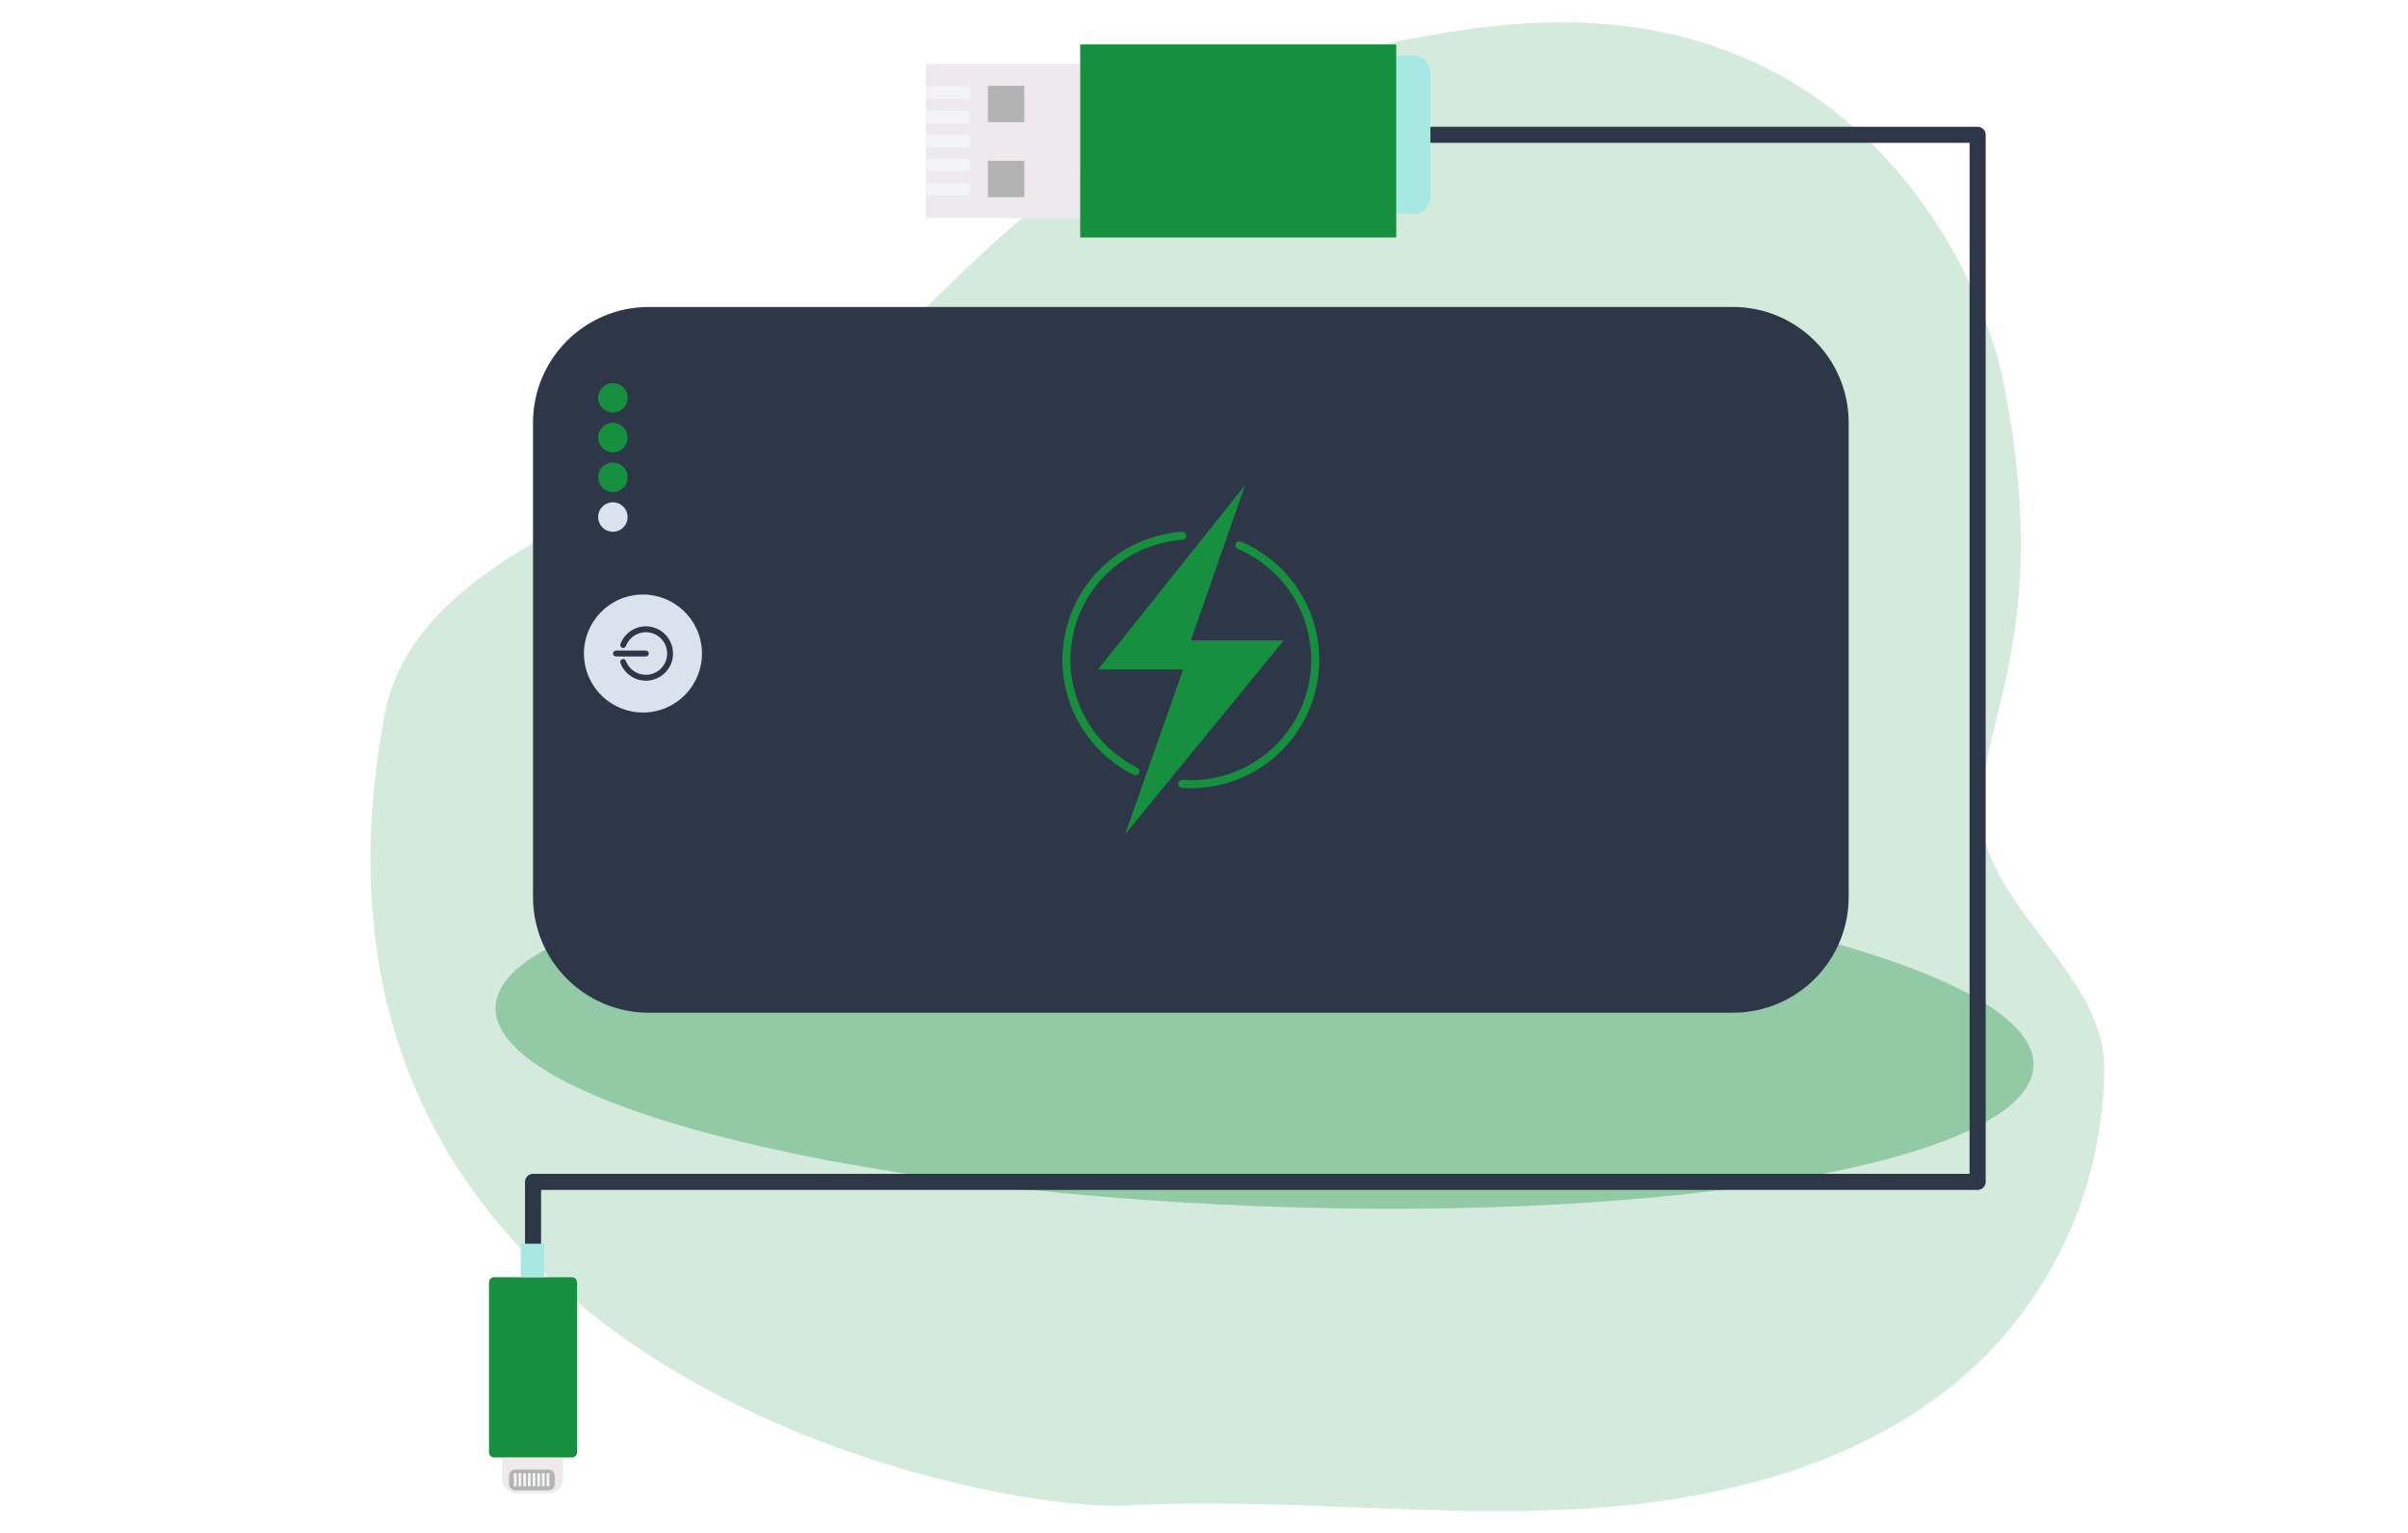 <svg width="325" height="207" viewBox="0 0 325 207" fill="none" xmlns="http://www.w3.org/2000/svg">
<path opacity="0.35" d="M274.454 143.925C274.942 131.27 228.872 119.217 171.553 117.005C114.235 114.793 67.373 123.259 66.884 135.915C66.396 148.57 112.466 160.623 169.785 162.835C227.103 165.047 273.965 156.581 274.454 143.925Z" fill="#168F3F"/>
<path opacity="0.18" d="M200.356 3.675C250.316 -2.645 267.454 37.142 270.308 51.129C276.959 83.751 267.983 96.024 267.348 108.47C266.67 121.858 284 130.799 284 144.221C283.918 158.695 278.215 172.566 268.104 182.888C253.887 197.271 232.851 202.688 212.695 203.745C192.54 204.802 172.312 202.161 152.152 203.248C133.06 204.276 35.151 185.36 51.923 96.429C56.495 72.159 95.603 65.786 116.144 49.516C132.632 36.413 147.623 10.347 200.356 3.67V3.675Z" fill="#168F3F"/>
<path d="M233.882 41.442H87.568C78.937 41.442 71.94 48.439 71.94 57.07V121.092C71.94 129.723 78.937 136.72 87.568 136.72H233.882C242.513 136.72 249.51 129.723 249.51 121.092V57.07C249.51 48.439 242.513 41.442 233.882 41.442Z" fill="#2D3748"/>
<path d="M168.031 65.519L148.195 90.374H159.681L151.85 112.642L173.255 86.458H160.725L168.031 65.519Z" fill="#168F3F"/>
<path d="M153.254 104.663C153.17 104.663 153.087 104.643 153.013 104.606C149.605 102.913 146.85 100.145 145.171 96.731C143.492 93.316 142.984 89.444 143.723 85.712C144.463 81.98 146.41 78.594 149.265 76.079C152.119 73.562 155.722 72.055 159.517 71.79C159.589 71.785 159.66 71.794 159.728 71.817C159.796 71.84 159.858 71.876 159.912 71.922C159.966 71.969 160.01 72.026 160.042 72.091C160.074 72.154 160.093 72.224 160.098 72.295C160.103 72.367 160.094 72.438 160.071 72.506C160.048 72.574 160.012 72.636 159.965 72.69C159.918 72.744 159.861 72.788 159.797 72.82C159.733 72.852 159.664 72.871 159.592 72.876C156.035 73.125 152.658 74.538 149.982 76.896C147.307 79.255 145.482 82.428 144.789 85.926C144.095 89.425 144.572 93.054 146.146 96.255C147.72 99.455 150.303 102.049 153.496 103.636C153.607 103.69 153.697 103.78 153.75 103.892C153.803 104.003 153.817 104.129 153.788 104.249C153.76 104.369 153.692 104.476 153.594 104.553C153.497 104.629 153.377 104.669 153.254 104.668V104.663Z" fill="#168F3F"/>
<path d="M160.726 106.414C160.323 106.414 159.918 106.401 159.523 106.374C159.379 106.364 159.245 106.297 159.15 106.188C159.055 106.079 159.007 105.937 159.017 105.793C159.027 105.649 159.094 105.515 159.203 105.42C159.312 105.325 159.454 105.278 159.598 105.288C159.968 105.313 160.348 105.326 160.726 105.326C164.475 105.326 168.108 104.029 171.01 101.655C173.912 99.282 175.904 95.978 176.648 92.304C177.392 88.629 176.843 84.811 175.094 81.495C173.344 78.18 170.502 75.571 167.049 74.111C166.917 74.055 166.814 73.948 166.76 73.815C166.707 73.682 166.708 73.533 166.764 73.401C166.82 73.269 166.926 73.165 167.058 73.11C167.191 73.056 167.34 73.056 167.472 73.111C171.156 74.668 174.188 77.451 176.054 80.989C177.921 84.526 178.507 88.6 177.712 92.52C176.918 96.439 174.793 99.964 171.697 102.496C168.601 105.028 164.725 106.412 160.726 106.412V106.414Z" fill="#168F3F"/>
<path d="M80.728 53.707C80.728 53.313 80.844 52.928 81.063 52.6C81.282 52.273 81.593 52.018 81.957 51.867C82.32 51.716 82.721 51.677 83.107 51.754C83.493 51.831 83.848 52.02 84.126 52.299C84.405 52.577 84.595 52.932 84.671 53.318C84.748 53.704 84.709 54.105 84.558 54.469C84.407 54.832 84.152 55.143 83.825 55.362C83.497 55.581 83.112 55.698 82.719 55.698C82.457 55.698 82.198 55.646 81.957 55.546C81.715 55.446 81.496 55.3 81.311 55.115C81.126 54.93 80.979 54.71 80.879 54.469C80.779 54.227 80.728 53.968 80.728 53.707Z" fill="#168F3F"/>
<path d="M80.728 59.071C80.728 58.677 80.844 58.292 81.063 57.965C81.282 57.637 81.593 57.382 81.957 57.231C82.32 57.081 82.721 57.041 83.107 57.118C83.493 57.195 83.848 57.384 84.126 57.663C84.405 57.941 84.595 58.296 84.671 58.682C84.748 59.069 84.709 59.469 84.558 59.833C84.407 60.197 84.152 60.508 83.825 60.726C83.497 60.945 83.112 61.062 82.719 61.062C82.457 61.062 82.198 61.01 81.957 60.91C81.715 60.81 81.496 60.664 81.311 60.479C81.126 60.294 80.979 60.074 80.879 59.833C80.779 59.591 80.728 59.332 80.728 59.071Z" fill="#168F3F"/>
<path d="M80.728 64.434C80.728 64.041 80.844 63.656 81.063 63.328C81.282 63.001 81.593 62.746 81.957 62.595C82.32 62.444 82.721 62.405 83.107 62.482C83.493 62.559 83.848 62.748 84.126 63.027C84.405 63.305 84.595 63.66 84.671 64.046C84.748 64.432 84.709 64.833 84.558 65.197C84.407 65.56 84.152 65.871 83.825 66.09C83.497 66.309 83.112 66.426 82.719 66.426C82.191 66.426 81.684 66.216 81.311 65.843C80.937 65.469 80.728 64.963 80.728 64.434Z" fill="#168F3F"/>
<path d="M80.728 69.801C80.728 69.407 80.844 69.022 81.063 68.695C81.282 68.367 81.593 68.112 81.957 67.961C82.32 67.811 82.721 67.771 83.107 67.848C83.493 67.925 83.848 68.114 84.126 68.393C84.405 68.671 84.595 69.026 84.671 69.412C84.748 69.799 84.709 70.199 84.558 70.563C84.407 70.927 84.152 71.237 83.825 71.456C83.497 71.675 83.112 71.792 82.719 71.792C82.191 71.792 81.684 71.582 81.311 71.209C80.937 70.835 80.728 70.329 80.728 69.801Z" fill="#D9E2ED"/>
<path d="M87.751 96.132C92.117 95.595 95.22 91.62 94.683 87.255C94.145 82.89 90.171 79.787 85.805 80.324C81.44 80.861 78.337 84.836 78.874 89.201C79.412 93.566 83.386 96.669 87.751 96.132Z" fill="#D9E2ED"/>
<path d="M83.735 86.946C83.698 87.044 83.702 87.154 83.746 87.249C83.79 87.345 83.87 87.419 83.968 87.456C84.067 87.493 84.176 87.489 84.272 87.445C84.367 87.401 84.442 87.321 84.478 87.223C84.713 86.592 85.163 86.063 85.748 85.73C86.333 85.396 87.017 85.279 87.68 85.399C88.343 85.518 88.943 85.867 89.374 86.383C89.806 86.9 90.043 87.552 90.043 88.226C90.043 88.9 89.806 89.552 89.374 90.068C88.943 90.585 88.343 90.934 87.68 91.053C87.017 91.173 86.333 91.056 85.748 90.722C85.163 90.389 84.713 89.86 84.478 89.229C84.46 89.18 84.433 89.136 84.397 89.097C84.362 89.059 84.319 89.028 84.272 89.007C84.224 88.985 84.173 88.973 84.121 88.971C84.069 88.969 84.017 88.978 83.968 88.996C83.92 89.014 83.875 89.041 83.837 89.077C83.799 89.112 83.768 89.155 83.746 89.202C83.724 89.25 83.712 89.301 83.71 89.353C83.708 89.405 83.717 89.457 83.735 89.505C84.035 90.311 84.609 90.986 85.356 91.411C86.102 91.837 86.975 91.987 87.821 91.834C88.667 91.682 89.433 91.237 89.984 90.577C90.536 89.918 90.838 89.085 90.838 88.226C90.838 87.366 90.536 86.534 89.984 85.874C89.433 85.215 88.667 84.77 87.821 84.617C86.975 84.465 86.102 84.614 85.356 85.04C84.609 85.466 84.035 86.14 83.735 86.946Z" fill="#2D3748"/>
<path d="M87.568 88.229C87.568 88.177 87.558 88.125 87.538 88.077C87.518 88.029 87.489 87.985 87.452 87.948C87.415 87.911 87.372 87.882 87.323 87.862C87.275 87.842 87.224 87.832 87.172 87.832H83.115C83.013 87.836 82.915 87.879 82.844 87.953C82.773 88.027 82.733 88.126 82.733 88.229C82.733 88.331 82.773 88.43 82.844 88.504C82.915 88.578 83.013 88.621 83.115 88.625H87.172C87.277 88.625 87.378 88.584 87.452 88.509C87.526 88.435 87.568 88.334 87.568 88.229Z" fill="#2D3748"/>
<path d="M71.941 168.99C71.653 168.99 71.377 168.876 71.173 168.672C70.969 168.469 70.855 168.192 70.855 167.904V159.558C70.855 159.27 70.969 158.994 71.173 158.79C71.377 158.586 71.653 158.472 71.941 158.472H265.828V19.286H193.063C192.775 19.286 192.499 19.172 192.295 18.968C192.091 18.764 191.977 18.488 191.977 18.2C191.977 17.912 192.091 17.636 192.295 17.432C192.499 17.229 192.775 17.114 193.063 17.114H266.914C267.202 17.114 267.478 17.229 267.682 17.432C267.886 17.636 268 17.912 268 18.2V159.558C268 159.846 267.886 160.122 267.682 160.326C267.478 160.529 267.202 160.644 266.914 160.644H73.027V167.904C73.027 168.192 72.912 168.469 72.709 168.672C72.505 168.876 72.229 168.99 71.941 168.99Z" fill="#2D3748"/>
<path d="M67.779 196.92H75.978V199.683C75.978 200.19 75.777 200.676 75.418 201.035C75.06 201.393 74.574 201.594 74.067 201.594H69.691C69.184 201.594 68.698 201.393 68.34 201.035C67.981 200.676 67.78 200.19 67.78 199.683L67.779 196.92Z" fill="#EDE9ED"/>
<path d="M74.014 198.395H69.564C69.093 198.395 68.71 198.777 68.71 199.249V200.348C68.71 200.819 69.093 201.202 69.564 201.202H74.014C74.485 201.202 74.868 200.819 74.868 200.348V199.249C74.868 198.777 74.485 198.395 74.014 198.395Z" fill="#B3B3B3"/>
<path d="M69.726 198.882H69.355V200.648H69.726V198.882Z" fill="#F4F4F6"/>
<path d="M70.359 198.882H69.987V200.648H70.359V198.882Z" fill="#F4F4F6"/>
<path d="M70.989 198.882H70.618V200.648H70.989V198.882Z" fill="#F4F4F6"/>
<path d="M71.62 198.882H71.249V200.648H71.62V198.882Z" fill="#F4F4F6"/>
<path d="M72.25 198.882H71.879V200.648H72.25V198.882Z" fill="#F4F4F6"/>
<path d="M72.883 198.882H72.511V200.648H72.883V198.882Z" fill="#F4F4F6"/>
<path d="M73.513 198.882H73.141V200.648H73.513V198.882Z" fill="#F4F4F6"/>
<path d="M74.145 198.882H73.773V200.648H74.145V198.882Z" fill="#F4F4F6"/>
<path d="M77.198 172.43H66.683C66.306 172.43 66 172.735 66 173.113V196.072C66 196.449 66.306 196.755 66.683 196.755H77.198C77.576 196.755 77.881 196.449 77.881 196.072V173.113C77.881 172.735 77.576 172.43 77.198 172.43Z" fill="#168F3F"/>
<path d="M73.443 167.903H70.282V172.428H73.443V167.903Z" fill="#A7E8E2"/>
<path d="M188.446 7.508H190.754C191.366 7.508 191.953 7.751 192.386 8.184C192.818 8.617 193.062 9.204 193.062 9.816V26.583C193.062 27.195 192.818 27.782 192.386 28.215C191.953 28.647 191.366 28.89 190.754 28.89H188.446V7.508Z" fill="#A7E8E2"/>
<path d="M145.789 8.621H124.972V29.439H145.789V8.621Z" fill="#EDE9ED"/>
<path d="M138.25 11.584H133.335V16.5H138.25V11.584Z" fill="#B3B3B3"/>
<path d="M138.25 21.706H133.335V26.621H138.25V21.706Z" fill="#B3B3B3"/>
<path d="M130.899 11.695H124.972V13.357H130.899V11.695Z" fill="#F4F4F6"/>
<path d="M130.899 14.946H124.972V16.609H130.899V14.946Z" fill="#F4F4F6"/>
<path d="M130.899 18.2H124.972V19.863H130.899V18.2Z" fill="#F4F4F6"/>
<path d="M130.899 21.453H124.972V23.116H130.899V21.453Z" fill="#F4F4F6"/>
<path d="M130.899 24.705H124.972V26.367H130.899V24.705Z" fill="#F4F4F6"/>
<path d="M188.446 6H145.791V32.062H188.446V6Z" fill="#168F3F"/>
</svg>
